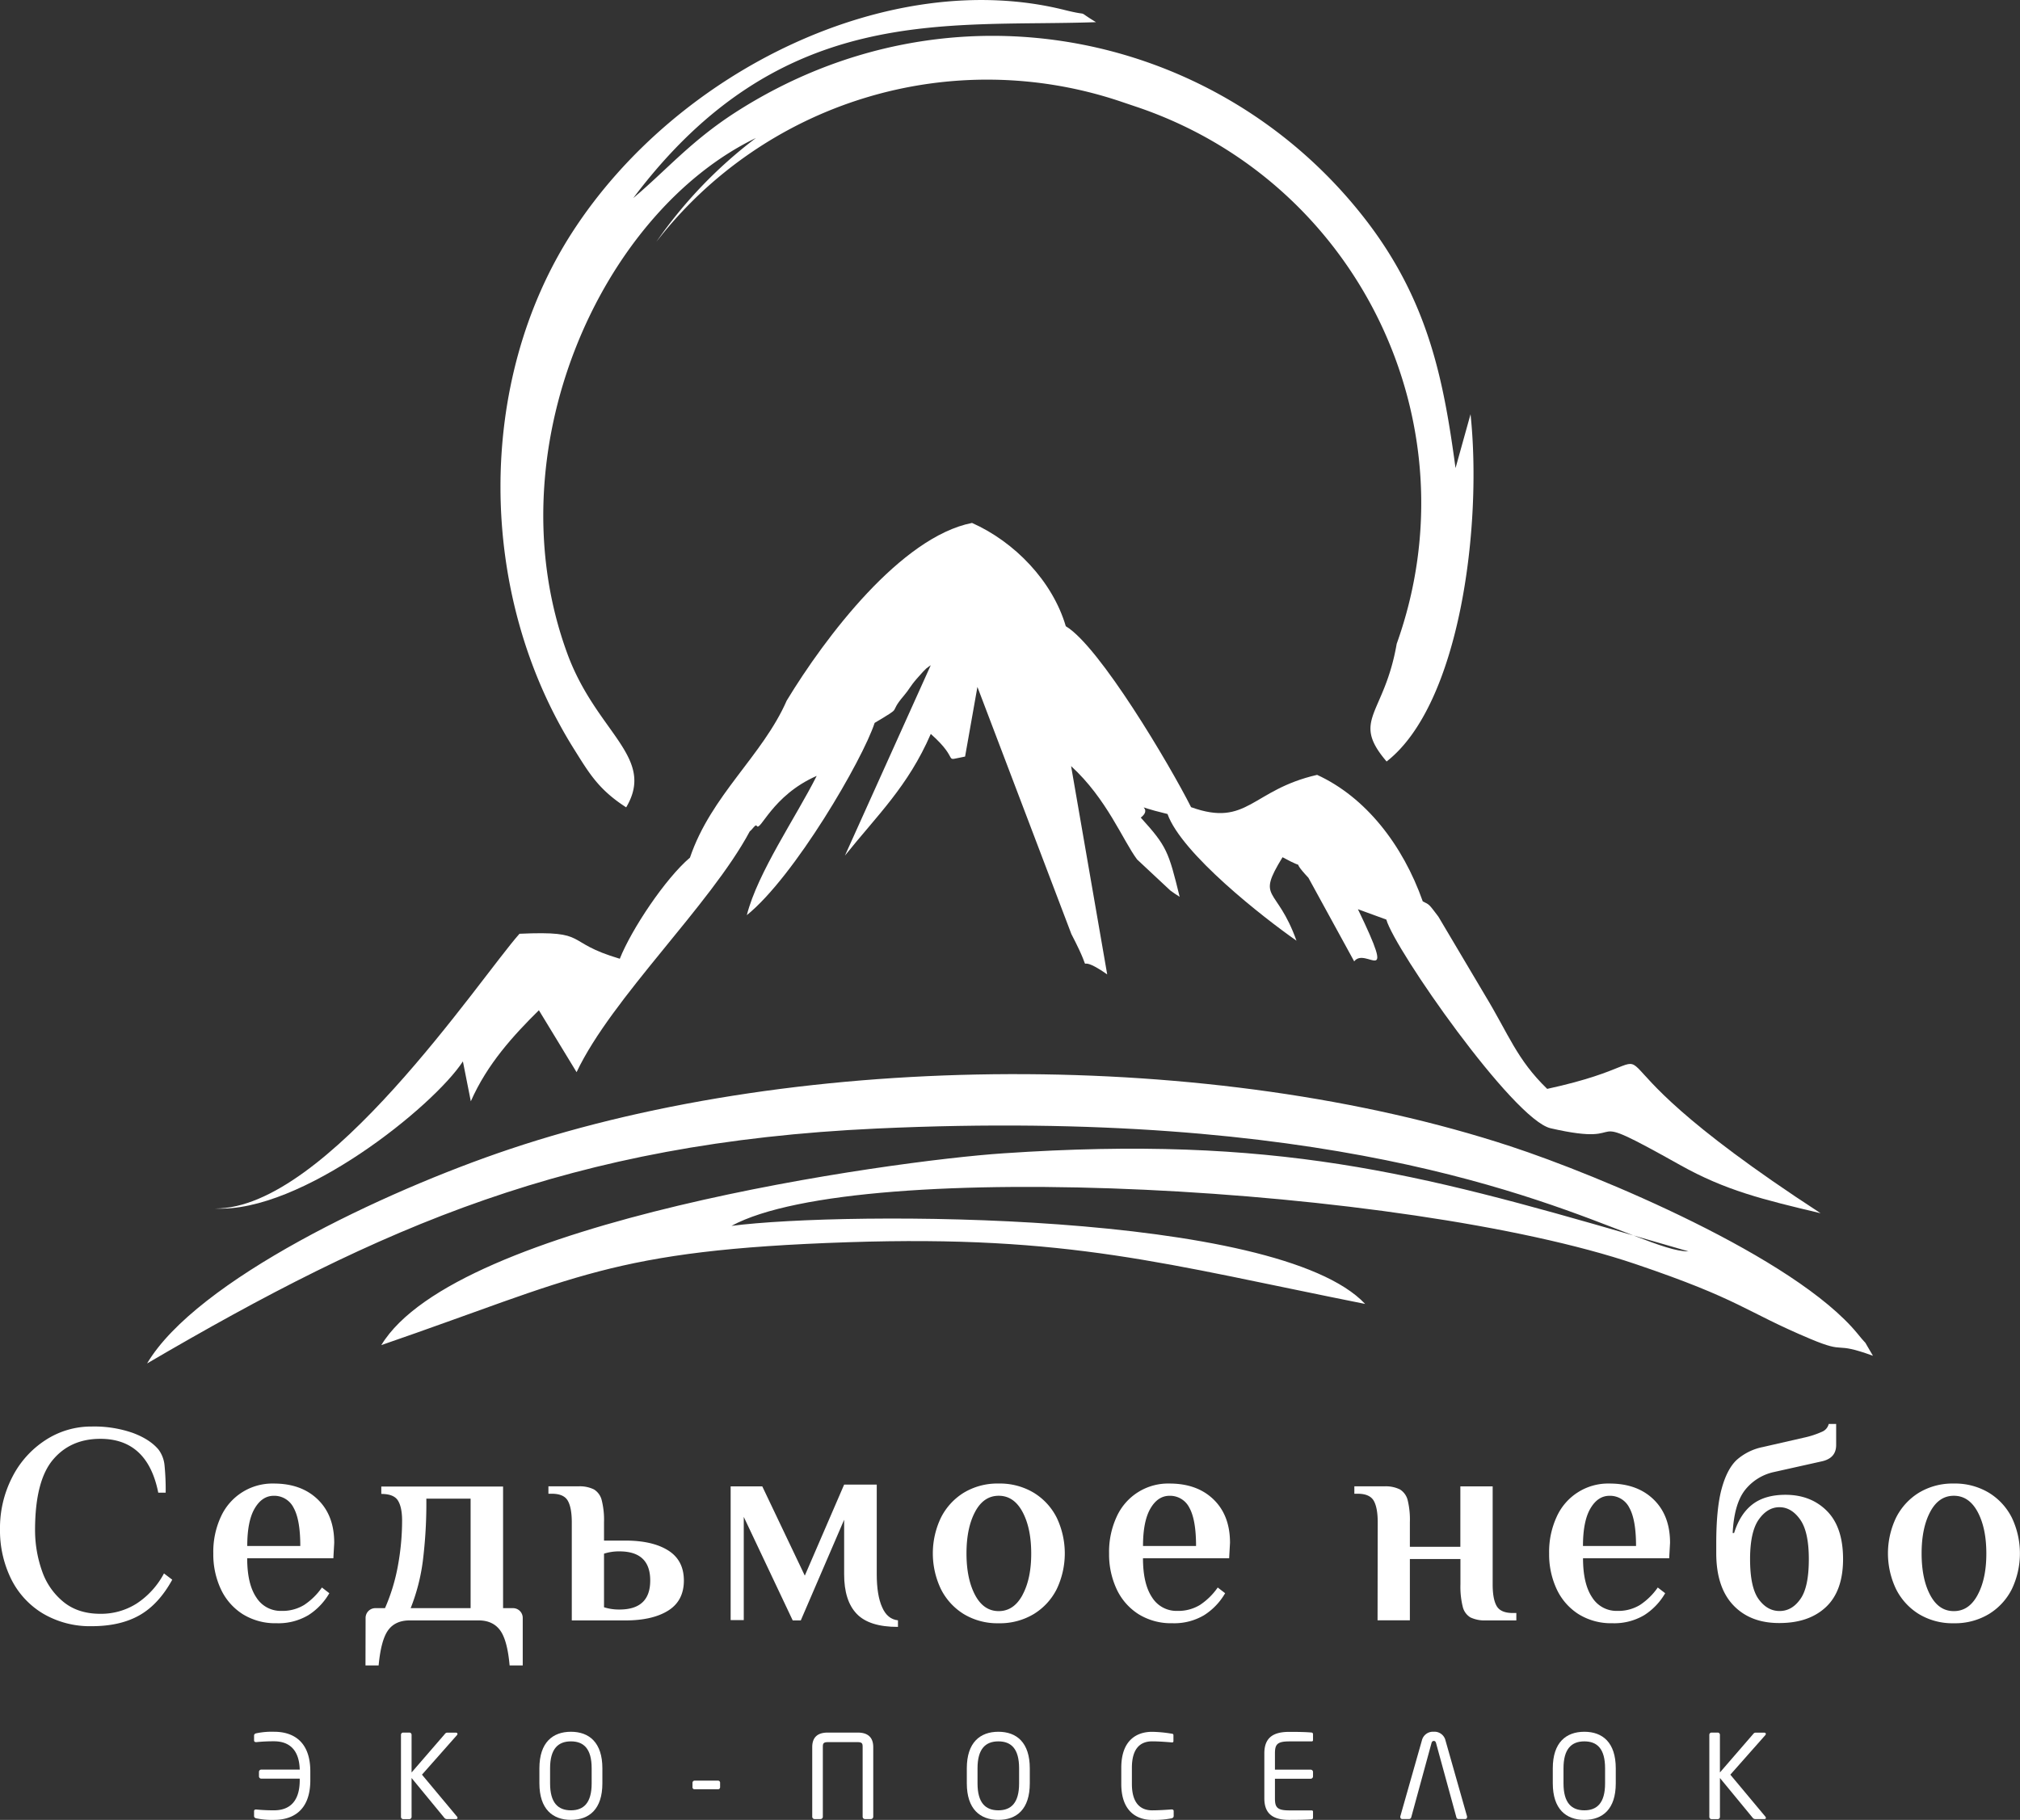 <svg class="t216__logo t-img" data-hook-clogo="coverlogo" xmlns="http://www.w3.org/2000/svg" viewBox="0 0 750.22 676.05">
  <rect x="0" y="0" width="750.22" height="676.05" fill="#333333" stroke="none"/>
  <g>
    <path d="M23.26,609.86a31,31,0,0,1-11.81-12.93,40.84,40.84,0,0,1-4.07-18.37,41.28,41.28,0,0,1,4.5-19.23,35.47,35.47,0,0,1,12.34-13.82,31,31,0,0,1,17.26-5.08,43.46,43.46,0,0,1,15.25,2.38q6.36,2.38,9.54,6.2a11.63,11.63,0,0,1,2.22,5.87A92.19,92.19,0,0,1,68.91,565H66.16q-4-20-21.5-20Q33.53,545,27,552.82T20.4,578.56A45.73,45.73,0,0,0,23,594.13a25.4,25.4,0,0,0,8,11.49Q36.4,610,44.66,610a24.62,24.62,0,0,0,13.56-3.87A30.26,30.26,0,0,0,68.28,595l3.07,2.33q-5,9.12-12.13,13.19t-17.74,4.08A34.35,34.35,0,0,1,23.26,609.86Z" transform="translate(-7.38 -10.5)" style="fill: #fff"></path>
    <path d="M97.51,610.12a22,22,0,0,1-8.1-9.27,30.49,30.49,0,0,1-2.81-13.29,31,31,0,0,1,2.86-13.72,21,21,0,0,1,19.6-12.23q10.26,0,16.36,5.93t6.09,16.1l-.32,5.72h-32c0,6.35,1.12,11.21,3.39,14.56a10.64,10.64,0,0,0,9.32,5,15.49,15.49,0,0,0,8.47-2.23,24.55,24.55,0,0,0,6.57-6.46l2.75,2.12a23.62,23.62,0,0,1-7.78,8.15,21.8,21.8,0,0,1-11.82,3A22.87,22.87,0,0,1,97.51,610.12Zm21.4-25.31q0-9.75-2.49-14.2a8,8,0,0,0-7.36-4.45c-2.9,0-5.26,1.58-7.1,4.72s-2.75,7.78-2.75,13.93Z" transform="translate(-7.38 -10.5)" style="fill: #fff"></path>
    <path d="M143.16,611.6a3.62,3.62,0,0,1,3.71-3.7h3.5A70.61,70.61,0,0,0,155.19,592a93.66,93.66,0,0,0,1.53-16.57q0-5-1.53-7.47c-1-1.66-3.09-2.49-6.2-2.49v-2.75h45.23V607.9h3.6a3.61,3.61,0,0,1,3.7,3.7v17.59h-4.87q-.84-9.44-3.55-13.09t-8-3.65H159.58q-5.4,0-8.05,3.65T148,629.19h-4.88Zm39-3.7V567.22H165.72a173.86,173.86,0,0,1-1.32,23.31,72.66,72.66,0,0,1-4.5,17.37Z" transform="translate(-7.38 -10.5)" style="fill: #fff"></path>
    <path d="M219.74,576q0-5.4-1.48-8t-5.93-2.6h-1.27v-2.75h11.12a11.85,11.85,0,0,1,5.82,1.16,6.53,6.53,0,0,1,2.86,4,30,30,0,0,1,.85,8.21v6.78h7.94q10.07,0,15.89,3.66t5.83,11.17q0,7.53-5.83,11.18t-15.89,3.65H219.74Zm29.13,21.61q0-10.8-11.44-10.8a17.9,17.9,0,0,0-5.72.85v19.91a18.2,18.2,0,0,0,5.72.84Q248.88,608.42,248.87,597.62Z" transform="translate(-7.38 -10.5)" style="fill: #fff"></path>
    <path d="M325.55,610q-4.67-4.87-4.66-14.73V575.06l-16.1,37.39h-3L283.61,574v38.34h-4.87V562.67h11.75l15.79,33.15L320.89,562H333v33.26q0,7.85,2,12.29c1.3,3,3.26,4.59,5.88,4.87v2.44Q330.21,614.89,325.55,610Z" transform="translate(-7.38 -10.5)" style="fill: #fff"></path>
    <path d="M365.27,610.07a23,23,0,0,1-8.47-9.32,30.77,30.77,0,0,1,0-26.38,23,23,0,0,1,8.47-9.32,24.13,24.13,0,0,1,13-3.44,24.4,24.4,0,0,1,13.08,3.44,22.9,22.9,0,0,1,8.53,9.32,30.87,30.87,0,0,1,0,26.38,22.9,22.9,0,0,1-8.53,9.32,24.4,24.4,0,0,1-13.08,3.44A24.13,24.13,0,0,1,365.27,610.07Zm21.87-7.1q3.24-6,3.23-15.41t-3.23-15.41q-3.22-6-8.84-6t-8.79,6q-3.18,6-3.18,15.41T369.51,603q3.18,6,8.79,6T387.14,603Z" transform="translate(-7.38 -10.5)" style="fill: #fff"></path>
    <path d="M430.2,610.12a22,22,0,0,1-8.1-9.27,30.49,30.49,0,0,1-2.81-13.29,31,31,0,0,1,2.86-13.72,20.94,20.94,0,0,1,19.59-12.23q10.27,0,16.37,5.93t6.09,16.1l-.32,5.72h-32q0,9.52,3.39,14.56a10.66,10.66,0,0,0,9.33,5,15.49,15.49,0,0,0,8.47-2.23,24.55,24.55,0,0,0,6.57-6.46l2.75,2.12a23.64,23.64,0,0,1-7.79,8.15,21.76,21.76,0,0,1-11.81,3A22.87,22.87,0,0,1,430.2,610.12Zm21.39-25.31q0-9.75-2.48-14.2a8,8,0,0,0-7.37-4.45c-2.89,0-5.26,1.58-7.09,4.72s-2.76,7.78-2.76,13.93Z" transform="translate(-7.38 -10.5)" style="fill: #fff"></path>
    <path d="M519.06,576q0-5.4-1.48-8c-1-1.73-3-2.6-5.93-2.6h-1.27v-2.75H521.5a11.92,11.92,0,0,1,5.83,1.16,6.56,6.56,0,0,1,2.86,4A30.45,30.45,0,0,1,531,576v9.11h18.75V562.67h12V599.1c0,3.61.49,6.27,1.48,8s3,2.6,5.93,2.6h1.38v2.75H559.31a12.27,12.27,0,0,1-5.82-1.11,6.3,6.3,0,0,1-2.86-4,30.57,30.57,0,0,1-.85-8.27v-9.42H531v22.77h-12Z" transform="translate(-7.38 -10.5)" style="fill: #fff"></path>
    <path d="M593.63,610.12a22,22,0,0,1-8.1-9.27,30.49,30.49,0,0,1-2.81-13.29,31.11,31.11,0,0,1,2.86-13.72,20.94,20.94,0,0,1,19.6-12.23q10.26,0,16.36,5.93t6.09,16.1l-.32,5.72h-32q0,9.52,3.4,14.56a10.64,10.64,0,0,0,9.32,5,15.49,15.49,0,0,0,8.47-2.23,24.55,24.55,0,0,0,6.57-6.46l2.75,2.12a23.62,23.62,0,0,1-7.78,8.15,21.82,21.82,0,0,1-11.82,3A22.87,22.87,0,0,1,593.63,610.12ZM615,584.81q0-9.75-2.49-14.2a8,8,0,0,0-7.36-4.45c-2.9,0-5.26,1.58-7.1,4.72s-2.76,7.78-2.76,13.93Z" transform="translate(-7.38 -10.5)" style="fill: #fff"></path>
    <path d="M651.15,606.84q-6.36-6.68-6.36-19.39v-3.6q0-12.92,2-20.28t5.61-10.75a20.76,20.76,0,0,1,9.69-4.77l15.26-3.49a33.06,33.06,0,0,0,6.67-2.17,4.19,4.19,0,0,0,2.54-2.92h2.76v7.84q0,4.77-5.09,6l-17.9,4a18.76,18.76,0,0,0-11,6.89q-3.91,5.19-4.44,15.78h.53q2.22-7.1,6.83-10.64t12.23-3.55q9.44,0,15.41,6t6,17.8q0,11.87-6.3,17.84t-17.22,6Q657.5,613.51,651.15,606.84ZM676,604.56q3.18-4.39,3.17-14.88,0-10.17-3.23-14.72t-7.68-4.56q-4.44,0-7.67,4.56t-3.24,14.72q0,10.49,3.18,14.88t7.73,4.4Q672.86,609,676,604.56Z" transform="translate(-7.38 -10.5)" style="fill: #fff"></path>
    <path d="M720,610.07a23,23,0,0,1-8.47-9.32,30.77,30.77,0,0,1,0-26.38,23,23,0,0,1,8.47-9.32,24.13,24.13,0,0,1,13-3.44,24.4,24.4,0,0,1,13.08,3.44,22.9,22.9,0,0,1,8.53,9.32,30.87,30.87,0,0,1,0,26.38,22.9,22.9,0,0,1-8.53,9.32A24.4,24.4,0,0,1,733,613.51,24.13,24.13,0,0,1,720,610.07Zm21.87-7.1q3.24-6,3.23-15.41t-3.23-15.41q-3.23-6-8.84-6c-3.75,0-6.67,2-8.79,6s-3.18,9.12-3.18,15.41S722.11,599,724.23,603s5,6,8.79,6S739.71,607,741.86,603Z" transform="translate(-7.38 -10.5)" style="fill: #fff"></path>
  </g>
  <g>
    <path d="M118.7,667.87c-.22-8.17-4.72-10.51-9.52-10.51a61.39,61.39,0,0,0-6.57.31c-.56,0-.87-.14-.87-.7v-1.73c0-.51.39-.78.87-.86a27.93,27.93,0,0,1,6.61-.56c6.27,0,13.41,2.89,13.41,14.74v3.25c0,11.84-7.14,14.74-13.41,14.74a28.49,28.49,0,0,1-6.61-.56c-.48-.09-.87-.35-.87-.87v-1.73c0-.56.31-.73.87-.69a65.05,65.05,0,0,0,6.57.3c4.93,0,9.52-2.46,9.52-11.19v-.57H104.43a.87.87,0,0,1-.87-.86v-1.64a.87.87,0,0,1,.87-.87Z" transform="translate(-7.38 -10.5)" style="fill: #fff"></path>
    <path d="M176.76,686.25h-3.38a1.17,1.17,0,0,1-.95-.43L160.24,671v14.4a.83.83,0,0,1-.78.87h-2.38a.83.83,0,0,1-.78-.87V654.94a.82.82,0,0,1,.82-.82h2.3a.82.82,0,0,1,.82.82v14l12.45-14.4a1,1,0,0,1,.87-.39h3.11c.69,0,.73.56.43.91l-13,14.7,13,15.57C177.4,685.68,177.4,686.25,176.76,686.25Z" transform="translate(-7.38 -10.5)" style="fill: #fff"></path>
    <path d="M219.42,686.55c-6.78,0-11.71-4-11.71-13.58v-5.58c0-9.59,4.93-13.57,11.71-13.57s11.68,4,11.68,13.57V673C231.1,682.57,226.21,686.55,219.42,686.55Zm7.7-19.16c0-7.26-2.94-10-7.7-10s-7.74,2.77-7.74,10V673c0,7.27,3,10,7.74,10s7.7-2.76,7.7-10Z" transform="translate(-7.38 -10.5)" style="fill: #fff"></path>
    <path d="M274,675.18h-8.6a.73.73,0,0,1-.83-.74v-1.68a.79.79,0,0,1,.83-.78H274a.76.76,0,0,1,.82.78v1.68A.75.75,0,0,1,274,675.18Z" transform="translate(-7.38 -10.5)" style="fill: #fff"></path>
    <path d="M327.76,659.52c0-1.29-.13-1.85-1.94-1.85h-10.9c-1.81,0-1.94.56-1.94,1.85v25.86a.87.87,0,0,1-.87.87h-2.2a.87.87,0,0,1-.87-.87V659.52c0-5,3.76-5.4,5.88-5.4h10.9c2.12,0,5.88.43,5.88,5.4v25.86a.87.87,0,0,1-.87.87h-2.2a.87.87,0,0,1-.87-.87Z" transform="translate(-7.38 -10.5)" style="fill: #fff"></path>
    <path d="M378.17,686.55c-6.79,0-11.72-4-11.72-13.58v-5.58c0-9.59,4.93-13.57,11.72-13.57s11.67,4,11.67,13.57V673C389.84,682.57,385,686.55,378.17,686.55Zm7.7-19.16c0-7.26-2.94-10-7.7-10s-7.74,2.77-7.74,10V673c0,7.27,3,10,7.74,10s7.7-2.76,7.7-10Z" transform="translate(-7.38 -10.5)" style="fill: #fff"></path>
    <path d="M442.41,686a34.44,34.44,0,0,1-7.17.56c-5.32,0-11.42-2.85-11.42-13.36v-6c0-10.6,6.1-13.36,11.42-13.36a46.88,46.88,0,0,1,7.26.69c.39,0,.69.17.69.56v2.21c0,.3-.13.52-.65.47-1.55-.13-4.75-.39-7.26-.39-4.24,0-7.52,2.47-7.52,9.82v6c0,7.26,3.28,9.81,7.52,9.81,2.46,0,5.58-.21,7.13-.34.56,0,.87.13.87.69v1.77C443.28,685.64,442.89,685.9,442.41,686Z" transform="translate(-7.38 -10.5)" style="fill: #fff"></path>
    <path d="M494.6,686.33c-1.65.18-5.89.22-8.44.22-6.05,0-9.21-2.29-9.21-8V661.86c0-5.75,3.16-8,9.21-8,4.2,0,6.62.08,8.44.26a.61.61,0,0,1,.43.6v2.16a.47.47,0,0,1-.48.52h-8.34c-4.59,0-5.32,1.21-5.32,4.5v6h13.27a.87.87,0,0,1,.87.87v1.64a.87.87,0,0,1-.87.86H480.89v7.27c0,3.28.73,4.49,5.32,4.49h8.34a.47.47,0,0,1,.48.52v2.21A.61.61,0,0,1,494.6,686.33Z" transform="translate(-7.38 -10.5)" style="fill: #fff"></path>
    <path d="M540.72,658c-.13-.48-.39-.78-.82-.78s-.74.3-.86.78l-7.53,27.59a.87.87,0,0,1-.78.65h-2.55a.7.7,0,0,1-.73-.7.8.8,0,0,1,0-.3l8-28.15a4.24,4.24,0,0,1,4.41-3.28,4.2,4.2,0,0,1,4.37,3.24l8,28.19a.8.8,0,0,1,0,.3.67.67,0,0,1-.73.7H549a.79.79,0,0,1-.73-.65Z" transform="translate(-7.38 -10.5)" style="fill: #fff"></path>
    <path d="M595.8,686.55c-6.79,0-11.72-4-11.72-13.58v-5.58c0-9.59,4.93-13.57,11.72-13.57s11.67,4,11.67,13.57V673C607.47,682.57,602.59,686.55,595.8,686.55Zm7.7-19.16c0-7.26-2.94-10-7.7-10s-7.74,2.77-7.74,10V673c0,7.27,3,10,7.74,10s7.7-2.76,7.7-10Z" transform="translate(-7.38 -10.5)" style="fill: #fff"></path>
    <path d="M662.68,686.25h-3.37a1.17,1.17,0,0,1-.95-.43L646.16,671v14.4a.82.82,0,0,1-.77.87H643a.82.82,0,0,1-.78-.87V654.94a.82.82,0,0,1,.82-.82h2.29a.82.82,0,0,1,.82.82v14l12.46-14.4a1,1,0,0,1,.86-.39h3.11c.7,0,.74.56.44.91l-13,14.7,13,15.57C663.33,685.68,663.33,686.25,662.68,686.25Z" transform="translate(-7.38 -10.5)" style="fill: #fff"></path>
  </g>
  <path d="M697.36,506.05c-23.31-28.56-96.56-59.07-129-69.72-110-36.13-262.1-35.7-371.67,1.05C149.61,453.17,80.31,486.15,62,517c87-50.91,156.86-82,271-87.27,165.81-7.63,244.7,25.72,281,39.71,6.64,1.92,13.44,3.9,20.49,5.93-4.45.06-11-2.28-20.49-5.93-80.07-23.16-133.26-37.33-234-30.5C338.57,441.7,176.75,464.22,149,510.18c72.3-24.9,85.12-35.29,173.39-38.22,82.22-2.72,117.53,8.08,192,22.93-32.5-34.62-192.79-34.52-235.34-29,47.39-25.76,250.32-14.74,335.75,14.19,39.39,13.34,40.23,17.41,64.94,27.8,14,5.89,8,.69,23.25,6.27C698.19,506.14,702.17,512,697.36,506.05Z" transform="translate(-7.38 -10.5)" style="fill: #fff;fill-rule: evenodd"></path>
  <g>
    <path d="M239.93,310.43c11.13-18.72-11-27.68-21.8-57-27.74-75.31,12.5-163.89,70-191.67a168.9,168.9,0,0,0-37,38.59,155.42,155.42,0,0,1,172-52.3L428.91,50c82.59,27.5,126.55,117.67,97.2,199.65-4.62,26.65-17.12,28.1-3.75,43.73,27.22-21.22,35.57-87.37,31.17-129l-5.57,20c-4.33-31.77-9.71-61.5-33.25-92.08C460.59,22.08,360.41.81,280.4,52.32,263.88,63,254.91,73.69,242.57,84.08c54.84-72.91,116-63.36,171.86-65.35-8.25-5-1.07-1.86-11.78-4.55-64.16-16-143.59,21.9-182.8,82.71-35.74,55.43-35.44,134.38.79,192,5.52,8.79,9,14.89,19.29,21.52" transform="translate(-7.38 -10.5)" style="fill: #fff;fill-rule: evenodd"></path>
    <path d="M582,415c-11.34-11-14.28-20.26-23.11-34.81L541.58,351c-3.56-4.67-3.19-4.38-5.79-5.65-7.43-21.07-21.26-38.75-39.24-47-24.4,5.58-25.77,19.57-46.81,12-7.85-15.6-34.05-59.83-46.53-67.22-4.92-16.75-19-31.33-34.82-38.37-26.38,5.2-54.5,42.37-68.83,66-9,20.54-28.05,35.09-35.93,58.33-9.17,7.8-21.73,26.65-26.06,37.57-21.25-6.28-10.86-10.48-37.26-9.28-14.94,16.88-71.61,102.39-113.1,102.06,32.11,1.78,81.36-38.13,92.09-54.65l2.94,14.83c6.09-13.87,15.82-24.47,25.28-33.83l14,23c13.11-27.68,49.64-62,64.33-89.47.9-.61,2.16-2.78,2.55-2.06,1.35,2.51,5.59-11.2,22.3-18.53-7.71,15.34-21.91,35.87-25.95,51.73,17.66-14.21,43-57.72,47.47-71.42,11.26-6.74,4.58-2.75,10.84-10.09,2.15-2.52,2.25-3.39,4.82-6.33,4.1-4.65,3.34-3.61,5.18-5l-31.88,70.73c12-15,23.42-25.69,31.89-45.21,11.56,10.27,3.73,10.11,12.74,8.41l4.58-25.87,34.89,91.79c10,19.23-.77,5.16,13.31,15l-13.41-77.37c13.24,12.09,19.22,27.58,24.51,34.67l12.35,11.54c.93.71,2.28,1.6,3.46,2.34-4.14-16.89-4.76-18.74-14.44-29.42,5.55-4.33-5.87-5.13,9.93-1.34,5.25,14.72,35.64,38.51,47.9,47.06-7.43-20.7-15.09-14.81-5.18-31,10.63,5.74,1.75-.75,9.61,7.63l17,31.06c4.28-5.71,16.17,11.24,1.39-19.38l10.55,3.85c3,10.94,47.19,74.33,61,77.52,33.29,7.66,7.77-8.94,48.09,13.65,16.9,9.48,30.91,12.86,52.2,17.92C578,392.48,642.41,401.89,582,415Z" transform="translate(-7.38 -10.5)" style="fill: #fff;fill-rule: evenodd"></path>
  </g>
</svg>
